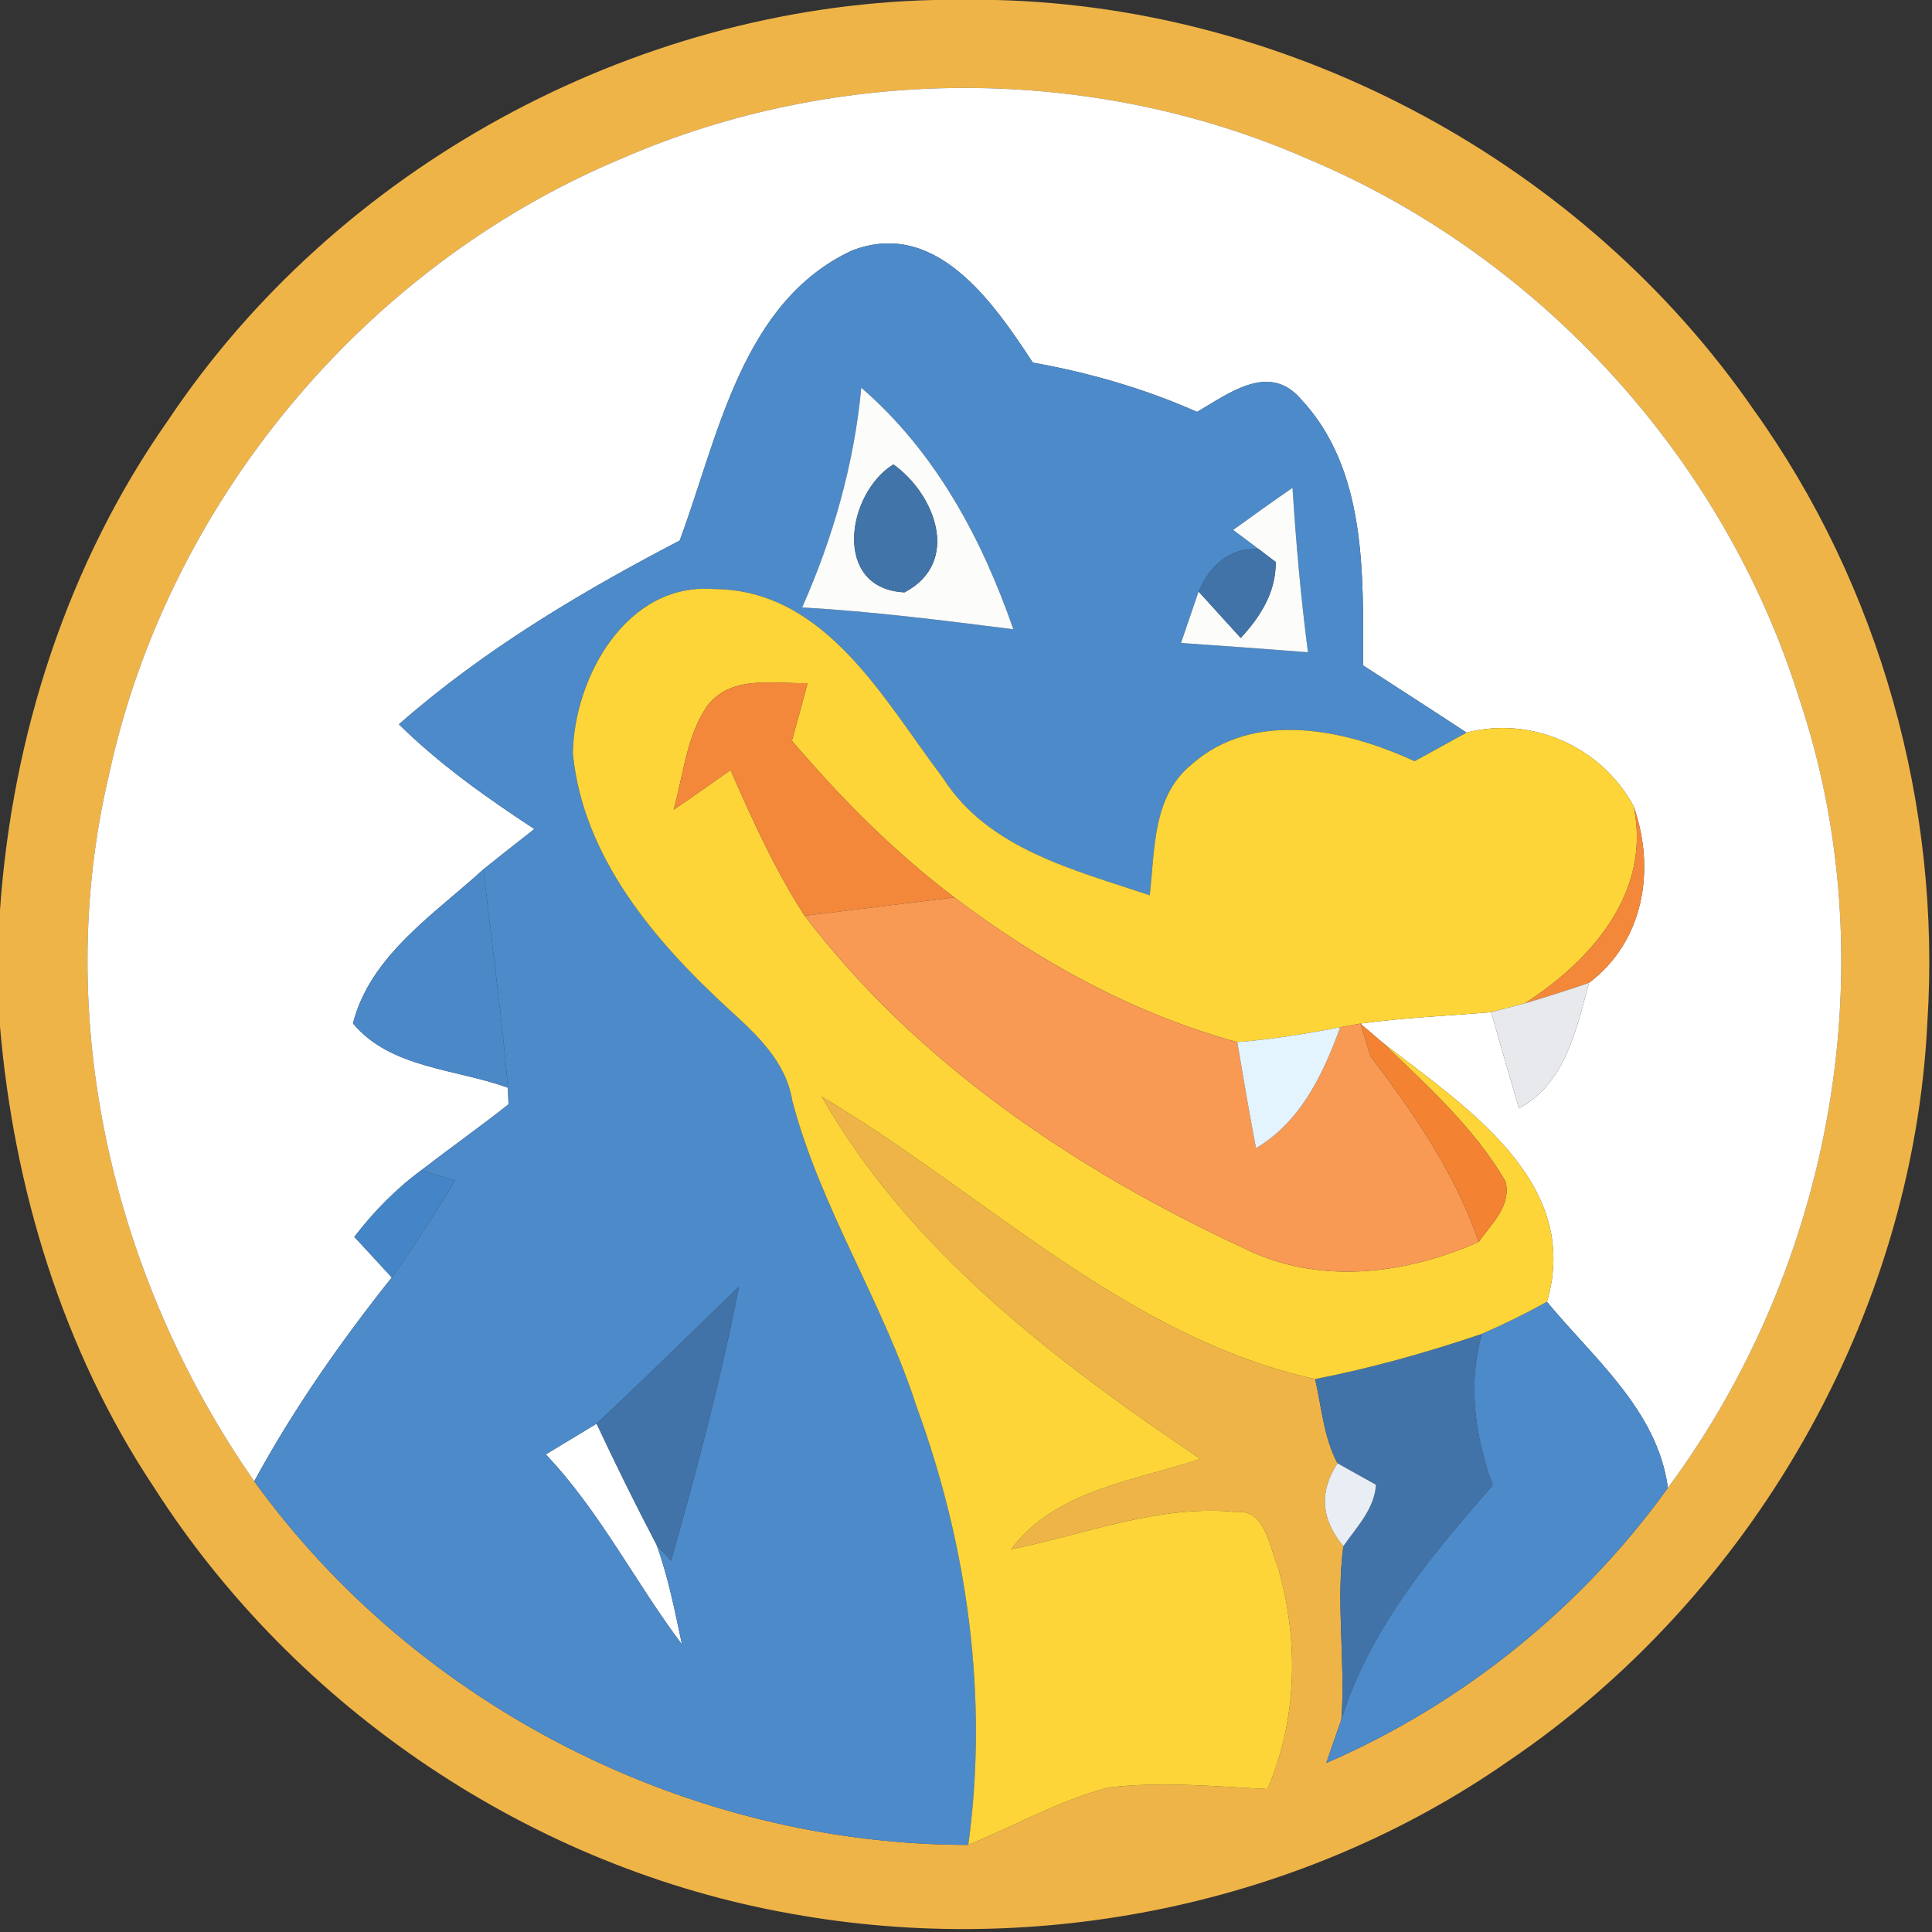 <svg width="100pt" height="100pt" viewBox="0 0 100 100" xmlns="http://www.w3.org/2000/svg"><rect x="0" y="0" width="100" height="100" fill="#333333" stroke="none"/><path fill="#efb448" d="M48.34 0h3.21c15.43.38 30.42 8.49 39.2 21.18 6.55 9.13 9.73 20.54 9.01 31.74-.74 15.22-9.12 29.74-21.71 38.25-10.66 7.43-24.31 10.19-37.06 7.89C27.55 96.7 15.3 88.46 7.96 76.97 3.26 69.9.72 61.55 0 53.13V47.1c.63-9.02 3.49-17.94 8.71-25.36C17.43 8.7 32.68.37 48.34 0M32.07 8.25C18.81 13.83 8.64 26.08 5.63 40.15c-2.96 12.56.21 26.03 7.53 36.52 8.44 11.69 22.55 18.82 36.96 18.82 2.4-.99 4.69-2.28 7.21-2.96 2.75-.34 5.52-.06 8.27.07 1.58-3.65 1.63-7.82.51-11.6-.43-1-.63-2.89-2.13-2.74-4-.4-7.8 1.16-11.65 1.93 2.34-3.09 6.37-3.52 9.8-4.68-7.51-5.06-15.03-10.76-19.6-18.75 8.41 4.99 15.73 12.45 25.54 14.62.34 1.46.44 3.02 1.16 4.36-.96 1.46-.86 2.89.3 4.29-.39 2.96.12 5.98-.1 8.97-.2.56-.59 1.69-.78 2.25 7.02-3.03 13.22-8.03 17.68-14.24 8.57-11.56 11.39-27.25 6.77-40.94-3.89-12.38-13.4-22.79-25.35-27.82-11.22-4.94-24.45-4.92-35.68 0z"/><g fill="#fff"><path d="M32.07 8.25c11.23-4.92 24.46-4.94 35.68 0C79.7 13.28 89.21 23.69 93.1 36.07c4.62 13.69 1.8 29.38-6.77 40.94-.54-4.02-3.84-6.69-6.26-9.63 1.84-6.23-4.31-10.15-8.5-13.41l-1.15-.98v-.01c2.24-.31 4.51-.4 6.76-.59.47 1.66.95 3.32 1.44 4.98 2.42-1.32 2.96-4.07 3.63-6.5 2.85-2.16 3.45-5.87 2.31-9.13-1.65-3.07-5.26-4.7-8.65-3.82-1.78-1.17-3.57-2.32-5.36-3.48.01-4.7.21-10.17-3.26-13.83-1.64-1.85-3.72-.22-5.33.71-2.71-1.2-5.57-2.03-8.5-2.55-2.03-3.09-5-7.46-9.34-5.81-5.74 2.65-6.94 9.65-8.94 15.02-5.14 2.68-10.16 5.67-14.53 9.51 2.11 2.08 4.54 3.8 7.01 5.42-.88.69-1.76 1.38-2.63 2.08-2.54 2.32-5.87 4.47-6.76 7.98 1.93 2.33 5.34 2.35 8.02 3.33l.03.86c-1.48 1.17-3.02 2.26-4.51 3.41-1.32.97-2.47 2.15-3.47 3.45.49.52 1.45 1.58 1.94 2.1-2.65 3.33-5.09 6.81-7.12 10.55C5.84 66.18 2.67 52.71 5.63 40.15c3.01-14.07 13.18-26.32 26.44-31.9z"/><path d="M28.25 75.28c.87-.53 1.75-1.06 2.63-1.59.99 2.11 2.02 4.2 3.1 6.26.61 1.68.95 3.43 1.32 5.17-2.43-3.23-4.25-6.89-7.05-9.84z"/></g><path d="M35.18 27.98c2-5.37 3.2-12.37 8.94-15.02 4.34-1.65 7.31 2.72 9.34 5.81 2.93.52 5.79 1.35 8.5 2.55 1.61-.93 3.69-2.56 5.33-.71 3.47 3.66 3.27 9.13 3.26 13.83 1.79 1.16 3.58 2.31 5.36 3.48-.67.37-2.02 1.11-2.69 1.48-3.58-1.65-8.34-2.7-11.58.2-2 1.65-1.86 4.41-2.13 6.74-3.88-1.31-8.36-2.38-10.71-6.08-3.05-4.03-6.06-9.74-11.84-9.77-4.52-.36-7.24 4.55-7.31 8.5.52 5.39 4.26 9.75 8.1 13.27 1.43 1.3 2.94 2.7 3.26 4.72 1.46 5.54 4.68 10.39 6.43 15.82 2.65 7.23 3.72 15.03 2.68 22.69-14.41 0-28.52-7.13-36.96-18.82 2.03-3.74 4.47-7.22 7.12-10.55a79.6 79.6 0 0 0 3.26-5.01c-.43-.13-1.3-.41-1.73-.54 1.49-1.15 3.03-2.24 4.51-3.41l-.03-.86c-.32-3.78-.85-7.54-1.26-11.31.87-.7 1.75-1.39 2.63-2.08-2.47-1.62-4.9-3.34-7.01-5.42 4.37-3.84 9.39-6.83 14.53-9.51m6.34 3.46c3.66.21 7.29.67 10.93 1.13-1.64-4.72-4.04-9.19-7.87-12.5-.37 3.94-1.46 7.76-3.06 11.37m22.31-4.01c.33.24.99.74 1.32.99-1.39-.06-2.42.67-3.11 2.2-.3.88-.61 1.77-.91 2.66 2.19.15 4.38.31 6.57.48-.37-2.83-.62-5.67-.8-8.51-1.03.71-2.05 1.44-3.07 2.18M30.88 73.69c-.88.53-1.76 1.06-2.63 1.59 2.8 2.95 4.62 6.61 7.05 9.84-.37-1.74-.71-3.49-1.32-5.17l.75.83c1.33-4.68 2.58-9.39 3.51-14.17-2.45 2.36-4.87 4.76-7.36 7.08zm45.82-4.65c1.15-.5 2.27-1.05 3.37-1.66 2.42 2.94 5.72 5.61 6.26 9.63-4.46 6.21-10.66 11.21-17.68 14.24.19-.56.58-1.69.78-2.25 1.46-4.7 4.65-8.49 7.83-12.12-.91-2.53-1.3-5.21-.56-7.84z" fill="#4c8ac9"/><path d="M41.52 31.44c1.6-3.61 2.69-7.43 3.06-11.37 3.83 3.31 6.23 7.78 7.87 12.5-3.64-.46-7.27-.92-10.93-1.13m5.3-.78c2.95-1.56 1.57-5.1-.58-6.62-2.44 1.51-3.17 6.44.58 6.62zm17.01-3.23c1.02-.74 2.04-1.47 3.07-2.18.18 2.84.43 5.68.8 8.51-2.19-.17-4.38-.33-6.57-.48.3-.89.61-1.78.91-2.66.55.6 1.64 1.8 2.18 2.4 1.02-1.1 1.83-2.38 1.81-3.93l-.88-.67c-.33-.25-.99-.75-1.32-.99z" fill="#fcfcfa"/><path fill="#4174a8" d="M46.82 30.66c-3.75-.18-3.02-5.11-.58-6.62 2.15 1.52 3.53 5.06.58 6.62z"/><path d="M62.04 30.62c.69-1.53 1.72-2.26 3.11-2.2l.88.67c.02 1.55-.79 2.83-1.81 3.93-.54-.6-1.63-1.8-2.18-2.4zM30.88 73.69c2.49-2.32 4.91-4.72 7.36-7.08-.93 4.78-2.18 9.49-3.51 14.17l-.75-.83c-1.08-2.06-2.11-4.15-3.1-6.26zm37.19-2.31c2.92-.57 5.8-1.38 8.63-2.34-.74 2.63-.35 5.31.56 7.84-3.18 3.63-6.37 7.42-7.83 12.12.22-2.99-.29-6.01.1-8.97.68-.98 1.61-1.92 1.69-3.18-.5-.27-1.49-.83-1.99-1.11-.72-1.34-.82-2.9-1.16-4.36z" fill="#4173a8"/><path fill="#fdd539" d="M29.65 38.99c.07-3.95 2.79-8.86 7.31-8.5 5.78.03 8.79 5.74 11.84 9.77 2.35 3.7 6.83 4.77 10.71 6.08.27-2.33.13-5.09 2.13-6.74 3.24-2.9 8-1.85 11.58-.2.67-.37 2.02-1.11 2.69-1.48 3.39-.88 7 .75 8.65 3.82.92 4.45-2.17 7.95-5.63 10.19-.43.12-1.31.34-1.75.46-2.25.19-4.52.28-6.76.59-.26.05-.79.14-1.05.19-1.76.34-3.54.63-5.33.77-5.34-1.46-10.25-4.16-14.64-7.49-3.12-2.35-5.88-5.14-8.41-8.11.21-.75.61-2.23.81-2.98-1.79.04-4.03-.46-5.25 1.26-1.03 1.57-1.19 3.52-1.68 5.29.99-.67 1.96-1.36 2.94-2.05 1.14 2.58 2.3 5.17 3.84 7.54 5.83 7.66 14.07 13.18 22.72 17.2 3.87 1.93 8.34 1.38 12.17-.32.65-.94 1.71-1.87 1.38-3.14-1.62-2.78-4.06-4.95-6.35-7.17 4.19 3.26 10.34 7.18 8.5 13.41-1.1.61-2.22 1.16-3.37 1.66-2.83.96-5.71 1.77-8.63 2.34-9.81-2.17-17.13-9.63-25.54-14.62 4.57 7.99 12.09 13.69 19.6 18.75-3.43 1.16-7.46 1.59-9.8 4.68 3.85-.77 7.65-2.33 11.65-1.93 1.5-.15 1.7 1.74 2.13 2.74 1.12 3.78 1.07 7.95-.51 11.6-2.75-.13-5.52-.41-8.27-.07-2.52.68-4.81 1.97-7.21 2.96 1.04-7.66-.03-15.46-2.68-22.69-1.75-5.43-4.97-10.28-6.43-15.82-.32-2.02-1.83-3.42-3.26-4.72-3.84-3.52-7.58-7.88-8.1-13.27z"/><path d="M36.55 36.62c1.22-1.72 3.46-1.22 5.25-1.26-.2.75-.6 2.23-.81 2.98 2.53 2.97 5.29 5.76 8.41 8.11-2.58.32-5.17.63-7.75.95-1.54-2.37-2.7-4.96-3.84-7.54-.98.69-1.95 1.38-2.94 2.05.49-1.77.65-3.72 1.68-5.29zm48.01 5.12c1.14 3.26.54 6.97-2.31 9.13-1.1.38-2.2.73-3.32 1.06 3.46-2.24 6.55-5.74 5.63-10.19z" fill="#f3883a"/><path fill="#4a88c8" d="M18.27 52.97c.89-3.51 4.22-5.66 6.76-7.98.41 3.77.94 7.53 1.26 11.31-2.68-.98-6.09-1-8.02-3.33z"/><path fill="#f89954" d="M49.4 46.45c4.39 3.33 9.3 6.03 14.64 7.49.31 1.83.62 3.66.97 5.49 2.32-1.38 3.47-3.82 4.36-6.26.26-.05.79-.14 1.05-.19v.01l.52 1.68c2.25 2.97 4.38 6.05 5.6 9.61-3.83 1.7-8.3 2.25-12.17.32-8.65-4.02-16.89-9.54-22.72-17.2 2.58-.32 5.17-.63 7.75-.95z"/><path fill="#e7e9ec" d="M78.93 51.93c1.12-.33 2.22-.68 3.32-1.06-.67 2.43-1.21 5.18-3.63 6.5-.49-1.66-.97-3.32-1.44-4.98.44-.12 1.32-.34 1.75-.46z"/><path fill="#e4f4ff" d="M64.04 53.94c1.79-.14 3.57-.43 5.33-.77-.89 2.44-2.04 4.88-4.36 6.26-.35-1.83-.66-3.66-.97-5.49z"/><path fill="#f38333" d="m70.94 54.67-.52-1.68 1.15.98c2.29 2.22 4.73 4.39 6.35 7.17.33 1.27-.73 2.2-1.38 3.14-1.22-3.56-3.35-6.64-5.6-9.61z"/><path fill="#4485c7" d="M18.34 64.02c1-1.3 2.15-2.48 3.47-3.45.43.13 1.3.41 1.73.54a79.6 79.6 0 0 1-3.26 5.01c-.49-.52-1.45-1.58-1.94-2.1z"/><path fill="#e8eef4" d="M69.23 75.74c.5.28 1.49.84 1.99 1.11-.08 1.26-1.01 2.2-1.69 3.18-1.16-1.4-1.26-2.83-.3-4.29z"/></svg>